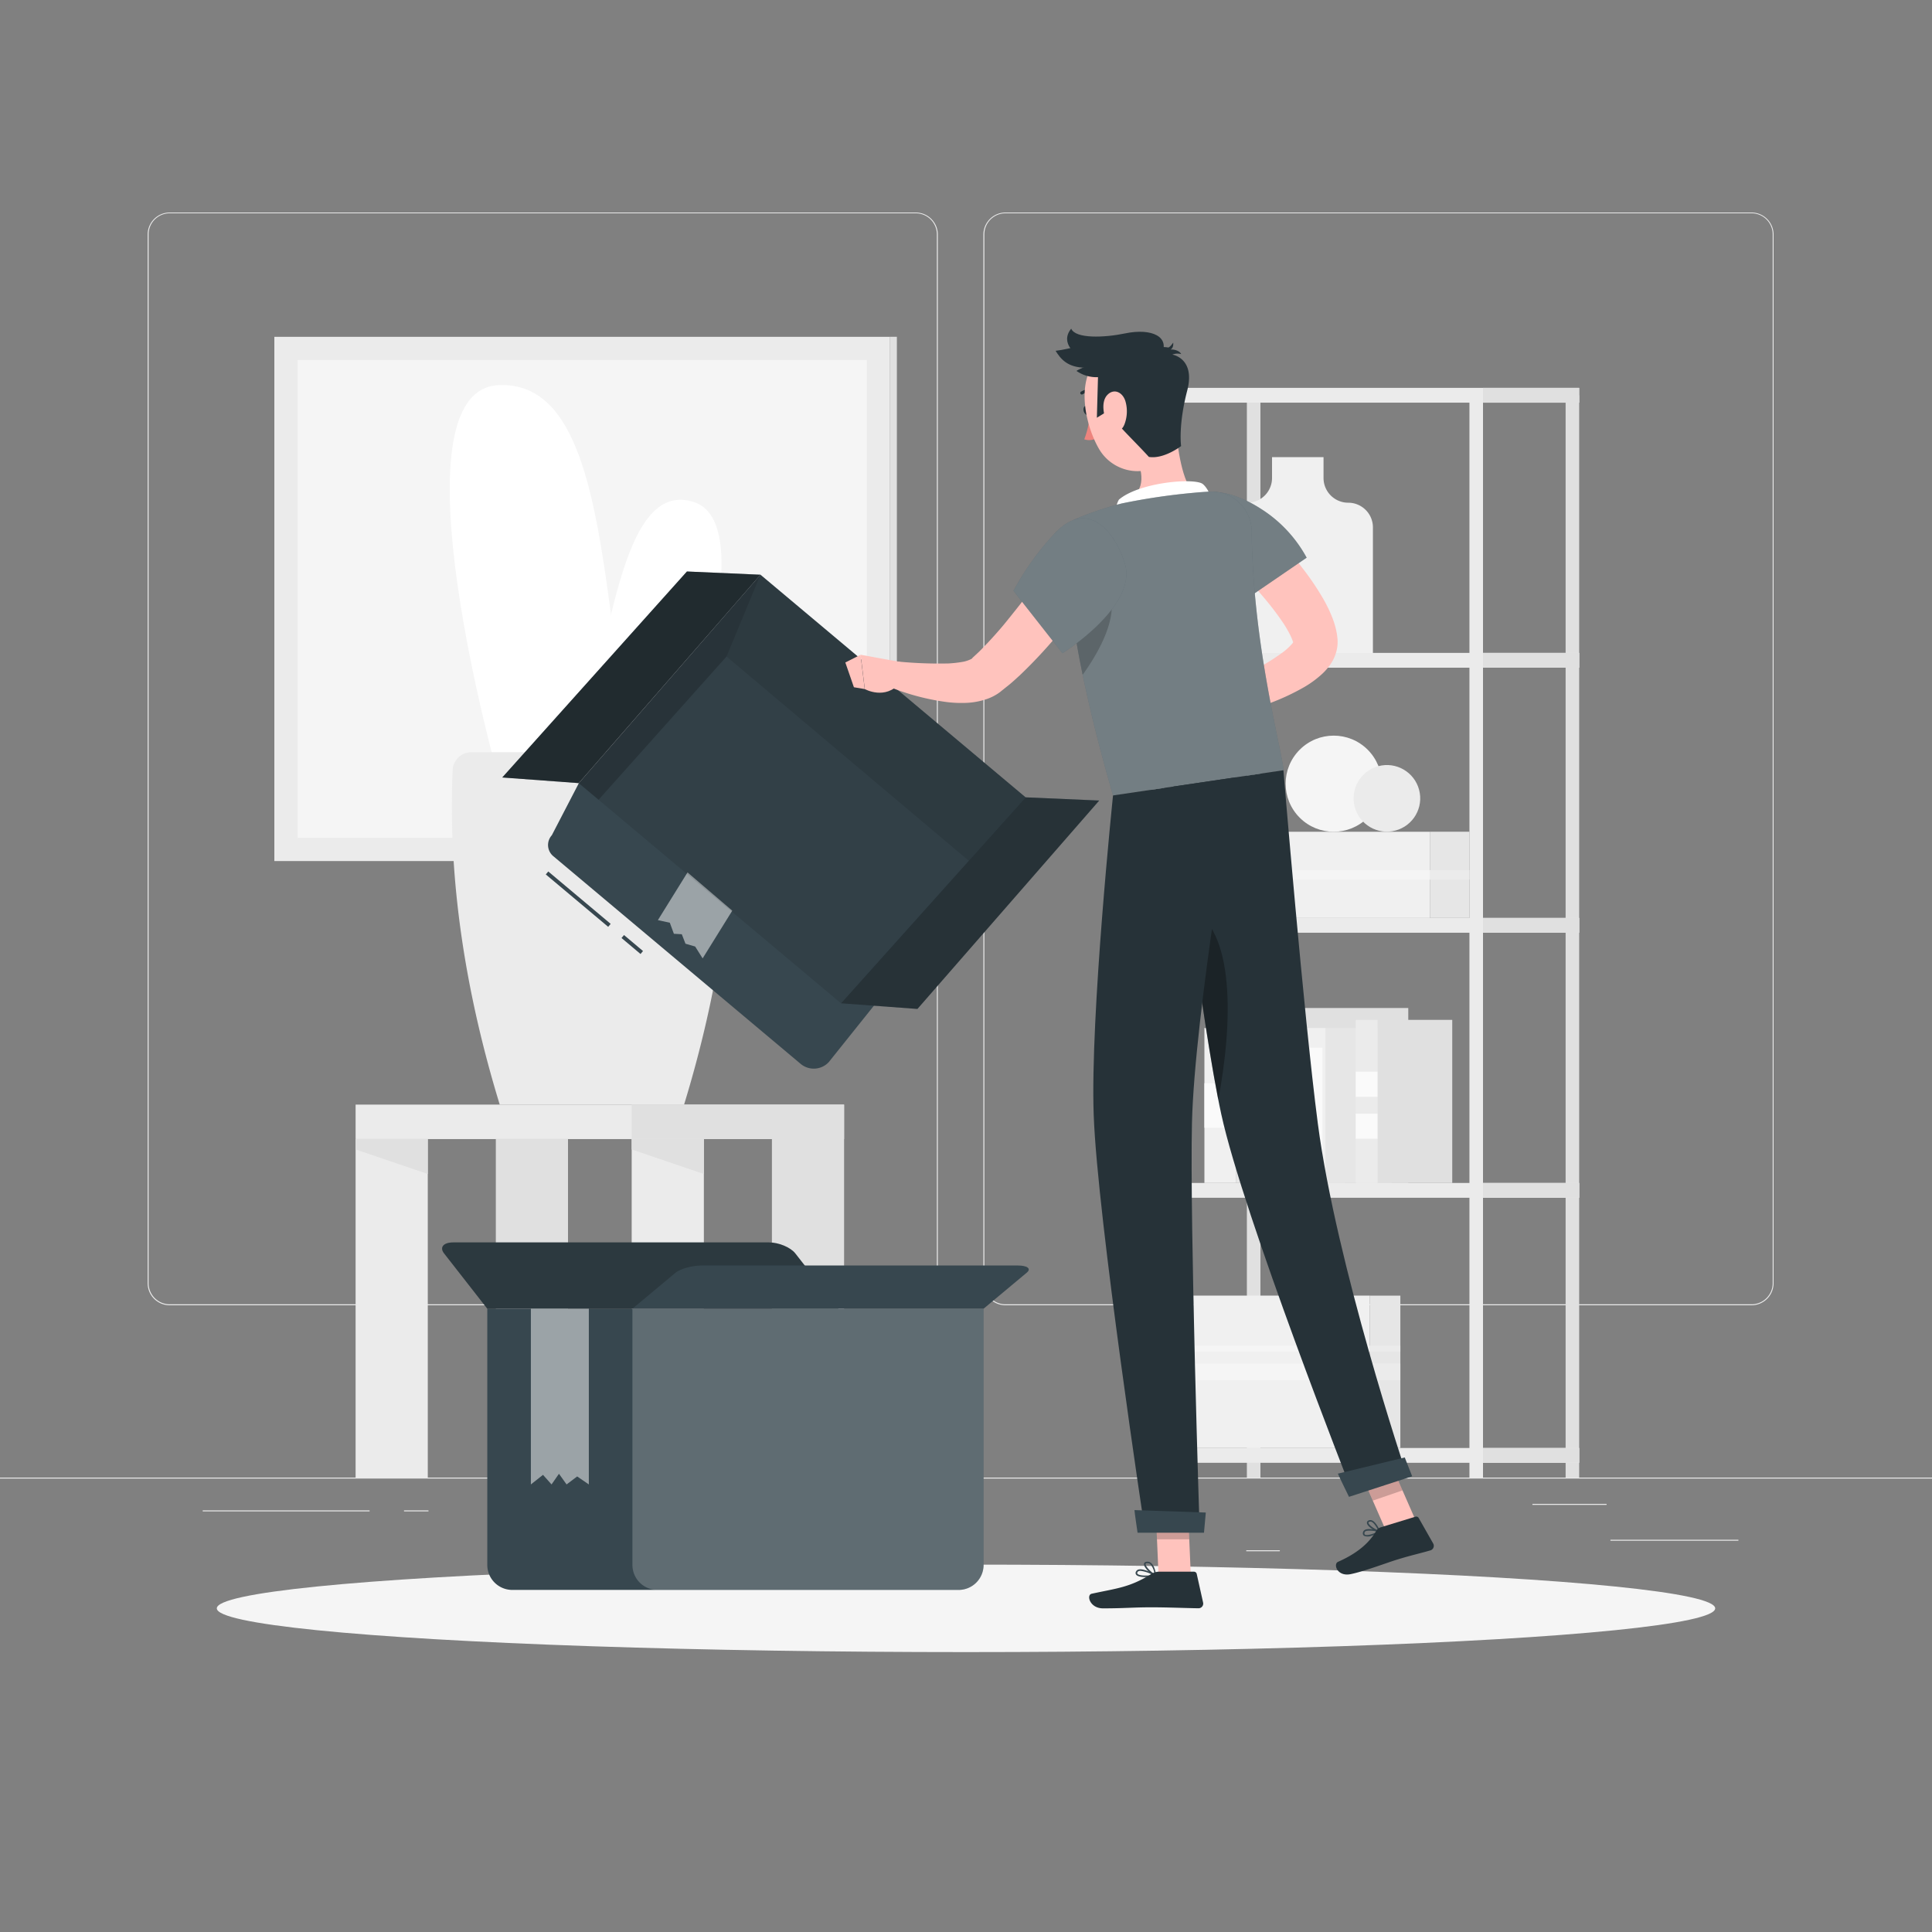 <svg xmlns="http://www.w3.org/2000/svg" viewBox="0 0 500 500">
                                        <rect x="0" y="0" width="500" height="500" fill="#808080" stroke="none"/>
                                        <g id="freepik--background-complete--inject-18">
                                            <rect y="382.4" width="500" height="0.25" style="fill:#ebebeb" />
                                            <rect x="416.78" y="398.49" width="33.12" height="0.25"
                                                style="fill:#ebebeb" />
                                            <rect x="322.53" y="401.21" width="8.69" height="0.25"
                                                style="fill:#ebebeb" />
                                            <rect x="396.59" y="389.21" width="19.19" height="0.25"
                                                style="fill:#ebebeb" />
                                            <rect x="52.46" y="390.89" width="43.19" height="0.25"
                                                style="fill:#ebebeb" />
                                            <rect x="104.56" y="390.89" width="6.33" height="0.25"
                                                style="fill:#ebebeb" />
                                            <rect x="131.47" y="395.11" width="93.68" height="0.25"
                                                style="fill:#ebebeb" />
                                            <path
                                                d="M237,337.8H43.91a5.71,5.71,0,0,1-5.7-5.71V60.66A5.71,5.71,0,0,1,43.91,55H237a5.71,5.71,0,0,1,5.71,5.71V332.09A5.71,5.71,0,0,1,237,337.8ZM43.91,55.2a5.46,5.46,0,0,0-5.45,5.46V332.09a5.46,5.46,0,0,0,5.45,5.46H237a5.47,5.47,0,0,0,5.46-5.46V60.66A5.47,5.47,0,0,0,237,55.2Z"
                                                style="fill:#ebebeb" />
                                            <path
                                                d="M453.31,337.8H260.21a5.72,5.72,0,0,1-5.71-5.71V60.66A5.72,5.72,0,0,1,260.21,55h193.1A5.71,5.71,0,0,1,459,60.66V332.09A5.71,5.71,0,0,1,453.31,337.8ZM260.21,55.2a5.47,5.47,0,0,0-5.46,5.46V332.09a5.47,5.47,0,0,0,5.46,5.46h193.1a5.47,5.47,0,0,0,5.46-5.46V60.66a5.47,5.47,0,0,0-5.46-5.46Z"
                                                style="fill:#ebebeb" />
                                            <rect x="92.03" y="285.87" width="126.42" height="8.92"
                                                style="fill:#ebebeb" />
                                            <rect x="163.48" y="285.87" width="54.97" height="8.92"
                                                style="fill:#e0e0e0" />
                                            <rect x="92.03" y="294.79" width="18.68" height="87.61"
                                                style="fill:#ebebeb" />
                                            <polygon
                                                points="110.71 303.83 92.03 297.47 92.03 294.79 110.71 294.79 110.71 303.83"
                                                style="fill:#e0e0e0" />
                                            <rect x="199.77" y="294.79" width="18.68" height="87.61"
                                                style="fill:#e0e0e0" />
                                            <rect x="163.48" y="294.79" width="18.68" height="87.61"
                                                style="fill:#ebebeb" />
                                            <polygon
                                                points="182.15 303.83 163.48 297.47 163.48 294.79 182.15 294.79 182.15 303.83"
                                                style="fill:#e0e0e0" />
                                            <rect x="128.32" y="294.79" width="18.68" height="87.61"
                                                style="fill:#e0e0e0" />
                                            <rect x="71" y="87.17" width="159.33" height="135.67"
                                                style="fill:#ebebeb" />
                                            <rect x="230.33" y="87.17" width="1.78" height="135.67"
                                                transform="translate(462.44 310) rotate(180)" style="fill:#e0e0e0" />
                                            <rect x="88.83" y="81.33" width="123.67" height="147.33"
                                                transform="translate(305.67 4.33) rotate(90)" style="fill:#f5f5f5" />
                                            <path d="M148.89,198.06c9-30,11.5-74.25,30.64-68.15s-5.93,71.53-5.93,71.53Z"
                                                style="fill:#fff" />
                                            <path
                                                d="M164.35,199.55c-9.16-43.48-6.85-101.2-35.31-99.88s0,101.77,0,101.77Z"
                                                style="fill:#fff" />
                                            <path
                                                d="M184.46,194.67H122.15a4.85,4.85,0,0,0-5,4.61c-1.27,28.7,3.43,58,12.18,86.59h47.71c8.75-28.64,13.45-57.89,12.18-86.59A4.8,4.8,0,0,0,184.46,194.67Z"
                                                style="fill:#ebebeb" />
                                            <rect x="322.69" y="102.3" width="3.51" height="280.1"
                                                style="fill:#e0e0e0" />
                                            <rect x="405.18" y="102.3" width="3.51" height="280.1"
                                                style="fill:#e0e0e0" />
                                            <rect x="297.8" y="102.3" width="3.51" height="280.1"
                                                style="fill:#ebebeb" />
                                            <rect x="380.29" y="102.3" width="3.51" height="280.1"
                                                style="fill:#ebebeb" />
                                            <rect x="297.8" y="100.38" width="110.89" height="3.83"
                                                style="fill:#ebebeb" />
                                            <rect x="297.8" y="168.97" width="110.89" height="3.83"
                                                style="fill:#ebebeb" />
                                            <rect x="297.8" y="237.56" width="110.89" height="3.83"
                                                style="fill:#ebebeb" />
                                            <rect x="297.8" y="306.15" width="110.89" height="3.83"
                                                style="fill:#ebebeb" />
                                            <rect x="297.8" y="374.74" width="110.89" height="3.83"
                                                style="fill:#ebebeb" />
                                            <rect x="383.8" y="100.38" width="24.89" height="3.83"
                                                style="fill:#e0e0e0" />
                                            <rect x="383.8" y="168.97" width="24.89" height="3.83"
                                                style="fill:#e0e0e0" />
                                            <rect x="383.8" y="237.56" width="24.89" height="3.83"
                                                style="fill:#e0e0e0" />
                                            <rect x="383.8" y="306.15" width="24.89" height="3.83"
                                                style="fill:#e0e0e0" />
                                            <rect x="383.8" y="374.74" width="24.89" height="3.83"
                                                style="fill:#e0e0e0" />
                                            <path
                                                d="M342.53,123.71v-5.4H329.2v5.4a6.39,6.39,0,0,1-6.38,6.39h0a6.39,6.39,0,0,0-6.39,6.38V169h38.88V136.48a6.39,6.39,0,0,0-6.39-6.38h0A6.39,6.39,0,0,1,342.53,123.71Z"
                                                style="fill:#f0f0f0" />
                                            <rect x="311.7" y="215.26" width="58.42" height="22.31"
                                                style="fill:#f0f0f0" />
                                            <rect x="370.12" y="215.26" width="10.17" height="22.31"
                                                transform="translate(750.41 452.82) rotate(180)"
                                                style="fill:#e6e6e6" />
                                            <rect x="370.12" y="225.18" width="10.17" height="2.46"
                                                transform="translate(750.41 452.82) rotate(180)"
                                                style="fill:#ebebeb" />
                                            <rect x="311.7" y="225.18" width="58.42" height="2.46"
                                                style="fill:#f5f5f5" />
                                            <rect x="308.84" y="335.3" width="45.63" height="39.44"
                                                style="fill:#f0f0f0" />
                                            <rect x="354.47" y="335.3" width="7.94" height="39.44"
                                                transform="translate(716.88 710.05) rotate(180)"
                                                style="fill:#e6e6e6" />
                                            <rect x="354.47" y="352.85" width="7.94" height="4.35"
                                                transform="translate(716.88 710.05) rotate(180)"
                                                style="fill:#ebebeb" />
                                            <rect x="308.84" y="352.85" width="45.63" height="4.35"
                                                style="fill:#f5f5f5" />
                                            <rect x="354.47" y="348.25" width="7.94" height="1.55"
                                                transform="translate(716.88 698.05) rotate(180)"
                                                style="fill:#ebebeb" />
                                            <rect x="308.84" y="348.25" width="45.63" height="1.55"
                                                style="fill:#f5f5f5" />
                                            <rect x="311.7" y="266.05" width="8.26" height="40.1"
                                                style="fill:#f0f0f0" />
                                            <rect x="311.7" y="280.34" width="8.26" height="11.52"
                                                style="fill:#fafafa" />
                                            <rect x="319.97" y="266.05" width="28.1" height="40.1"
                                                transform="translate(668.03 572.21) rotate(180)"
                                                style="fill:#e6e6e6" />
                                            <rect x="323.39" y="260.87" width="9.33" height="45.28"
                                                style="fill:#ebebeb" />
                                            <rect x="323.39" y="275.26" width="9.33" height="6.97"
                                                style="fill:#fafafa" />
                                            <rect x="323.39" y="286.9" width="9.33" height="6.97"
                                                style="fill:#fafafa" />
                                            <rect x="332.72" y="260.87" width="31.73" height="45.28"
                                                transform="translate(697.18 567.02) rotate(180)"
                                                style="fill:#e0e0e0" />
                                            <rect x="338.08" y="266.05" width="5.03" height="40.1"
                                                style="fill:#f0f0f0" />
                                            <rect x="338.94" y="271.13" width="3.3" height="29.94"
                                                style="fill:#fafafa" />
                                            <rect x="343.11" y="266.05" width="17.09" height="40.1"
                                                transform="translate(703.3 572.21) rotate(180)"
                                                style="fill:#e6e6e6" />
                                            <rect x="350.86" y="263.94" width="5.68" height="42.21"
                                                style="fill:#ebebeb" />
                                            <rect x="350.86" y="277.35" width="5.68" height="6.5"
                                                style="fill:#fafafa" />
                                            <rect x="350.86" y="288.21" width="5.68" height="6.5"
                                                style="fill:#fafafa" />
                                            <rect x="356.54" y="263.94" width="19.3" height="42.21"
                                                transform="translate(732.38 570.09) rotate(180)"
                                                style="fill:#e0e0e0" />
                                            <circle cx="345.16" cy="202.82" r="12.44"
                                                transform="translate(-42.32 303.47) rotate(-45)"
                                                style="fill:#f5f5f5" />
                                            <circle cx="358.92" cy="206.63" r="8.62"
                                                transform="translate(-28.46 60.16) rotate(-9.22)"
                                                style="fill:#ebebeb" />
                                        </g>
                                        <g id="freepik--Shadow--inject-18">
                                            <ellipse id="freepik--path--inject-18" cx="250" cy="416.24"
                                                rx="193.89" ry="11.32" style="fill:#f5f5f5" />
                                        </g>
                                        <g id="freepik--Box--inject-18">
                                            <path
                                                d="M126.11,338.69H254.55a0,0,0,0,1,0,0V405a6.47,6.47,0,0,1-6.47,6.47H132.58a6.47,6.47,0,0,1-6.47-6.47V338.69A0,0,0,0,1,126.11,338.69Z"
                                                style="fill:#37474F" />
                                            <path
                                                d="M126.11,338.69H217l-11.18-14.31c-1.23-1.57-4.27-2.84-6.8-2.84H117.28c-2.52,0-3.58,1.27-2.35,2.84Z"
                                                style="fill:#37474F" />
                                            <path
                                                d="M126.11,338.69H217l-11.18-14.31c-1.23-1.57-4.27-2.84-6.8-2.84H117.28c-2.52,0-3.58,1.27-2.35,2.84Z"
                                                style="opacity:0.2" />
                                            <path
                                                d="M254.55,338.69H163.67l11.18-9.33c1.23-1,4.27-1.85,6.8-1.85h81.73c2.53,0,3.58.83,2.35,1.85Z"
                                                style="fill:#37474F" />
                                            <path
                                                d="M163.67,338.69h90.88a0,0,0,0,1,0,0V405a6.47,6.47,0,0,1-6.47,6.47H170.14a6.47,6.47,0,0,1-6.47-6.47V338.69A0,0,0,0,1,163.67,338.69Z"
                                                style="fill:#fff;opacity:0.2" />
                                            <polygon
                                                points="137.39 338.69 137.39 384.17 140.53 381.69 142.74 384.17 144.66 381.41 146.63 384.17 149.37 382.1 152.39 384.17 152.39 338.69 137.39 338.69"
                                                style="fill:#fff;opacity:0.5" />
                                        </g>
                                        <g id="freepik--Character--inject-18">
                                            <line x1="157.72" y1="239.48" x2="141.57" y2="225.92"
                                                style="fill:none;stroke:#37474F;stroke-miterlimit:10" />
                                            <line x1="166.09" y1="246.51" x2="161.17" y2="242.37"
                                                style="fill:none;stroke:#37474F;stroke-miterlimit:10" />
                                            <path
                                                d="M214.47,274.89l53.28-66.59-70.94-59.56-47,53.93-7,13.49a3.76,3.76,0,0,0,.47,5.49l64,53.74A5.3,5.3,0,0,0,214.47,274.89Z"
                                                style="fill:#37474F" />
                                            <polygon
                                                points="177.93 225.78 170.26 238.13 173.35 238.8 174.4 241.66 176.45 241.78 177.4 244.23 179.91 244.96 181.84 248.03 189.51 235.68 177.93 225.78"
                                                style="fill:#fff;opacity:0.5" />
                                            <polygon
                                                points="265.43 206.35 217.65 259.65 149.78 202.67 196.81 148.74 265.43 206.35"
                                                style="opacity:0.1" />
                                            <polygon
                                                points="265.43 206.35 217.65 259.65 237.43 261.11 284.47 207.18 265.43 206.35"
                                                style="fill:#37474F" />
                                            <polygon
                                                points="265.43 206.35 217.65 259.65 237.43 261.11 284.47 207.18 265.43 206.35"
                                                style="opacity:0.3" />
                                            <polygon
                                                points="177.78 147.9 129.99 201.21 149.78 202.67 196.81 148.74 177.78 147.9"
                                                style="fill:#37474F" />
                                            <polygon
                                                points="177.78 147.9 129.99 201.21 149.78 202.67 196.81 148.74 177.78 147.9"
                                                style="opacity:0.4" />
                                            <polygon
                                                points="250.72 222.76 265.43 206.35 196.81 148.74 188.03 169.9 250.72 222.76"
                                                style="opacity:0.1" />
                                            <polygon
                                                points="149.78 202.67 196.81 148.74 188.03 169.9 154.91 206.98 149.78 202.67"
                                                style="opacity:0.2" />
                                            <path
                                                d="M282,106c.19.64,0,1.27-.42,1.39s-.91-.3-1.1-.94,0-1.27.42-1.4S281.82,105.36,282,106Z"
                                                style="fill:#263238" />
                                            <path d="M282.07,107.26a24,24,0,0,1-1.46,6.43,3.89,3.89,0,0,0,3.26-.33Z"
                                                style="fill:#ed847e" />
                                            <path
                                                d="M283.33,101.73a.4.4,0,0,0,.18-.22.38.38,0,0,0-.24-.5,3.9,3.9,0,0,0-3.58.41.4.4,0,0,0,.48.63h0a3.12,3.12,0,0,1,2.84-.3A.4.4,0,0,0,283.33,101.73Z"
                                                style="fill:#263238" />
                                            <path
                                                d="M304.24,110.28c.44,5.3,1.75,15,4.88,17.24,0,0-.74,6.37-12,8-12.34,1.82-6.8-5.26-6.8-5.26,6.49-2.6,5.58-7.57,3.72-12.09l4.76-5.46C300.63,110.69,304,107.57,304.24,110.28Z"
                                                style="fill:#ffc3bd" />
                                            <path
                                                d="M313.15,130.11c1-.91-1-4.55-2.23-5.06-3.22-1.35-16.39,0-21.34,4.25a5.46,5.46,0,0,0-.39,4.69Z"
                                                style="fill:#fff" />
                                            <path
                                                d="M355.09,397.41a2.68,2.68,0,0,1-2.08.06.82.82,0,0,1-.27-.9.91.91,0,0,1,.46-.62c1.08-.63,3.75.2,3.86.24a.19.19,0,0,1,.14.16.2.2,0,0,1-.1.2A10.76,10.76,0,0,1,355.09,397.41Zm-1.46-1.22-.23.1a.54.54,0,0,0-.27.36c-.07.36.07.47.11.5.48.34,2.11-.15,3.24-.72A6.55,6.55,0,0,0,353.63,396.19Z"
                                                style="fill:#37474F" />
                                            <path
                                                d="M357.06,396.56a.17.17,0,0,1-.1,0c-1-.2-3.09-1.45-3.2-2.39a.64.64,0,0,1,.45-.68,1.08,1.08,0,0,1,.88,0c1.16.48,2.06,2.72,2.09,2.81a.18.18,0,0,1,0,.2A.15.15,0,0,1,357.06,396.56Zm-2.6-2.73a.16.16,0,0,0-.09,0c-.23.1-.22.22-.21.27.06.56,1.48,1.57,2.49,1.94-.3-.65-1-1.91-1.71-2.21A.67.67,0,0,0,354.46,393.83Z"
                                                style="fill:#37474F" />
                                            <path
                                                d="M296.48,408.15c-1.07,0-2.1-.15-2.45-.63a.74.74,0,0,1,0-.86,1,1,0,0,1,.62-.47c1.39-.37,4.31,1.29,4.43,1.36a.19.19,0,0,1-.06.36A14.14,14.14,0,0,1,296.48,408.15Zm-1.32-1.62a1.13,1.13,0,0,0-.38.05.63.63,0,0,0-.39.27c-.14.25-.09.37,0,.44.39.54,2.5.55,4,.33A8.88,8.88,0,0,0,295.16,406.53Z"
                                                style="fill:#37474F" />
                                            <path
                                                d="M299,407.92l-.08,0c-1-.45-3-2.26-2.85-3.2,0-.22.2-.5.74-.55a1.42,1.42,0,0,1,1.09.34c1.07.87,1.29,3.12,1.3,3.21a.18.18,0,0,1-.08.18A.19.19,0,0,1,299,407.92Zm-2-3.38h-.12c-.36,0-.38.18-.39.22-.09.57,1.27,2,2.29,2.61a4.57,4.57,0,0,0-1.1-2.58A1,1,0,0,0,297,404.54Z"
                                                style="fill:#37474F" />
                                            <polygon
                                                points="308.18 407.72 299.83 407.72 299 388.4 307.35 388.4 308.18 407.72"
                                                style="fill:#ffc3bd" />
                                            <polygon
                                                points="366.83 394.53 359.14 397.18 351.16 378.97 358.85 376.32 366.83 394.53"
                                                style="fill:#ffc3bd" />
                                            <path
                                                d="M357.31,395.27l9-2.75a.73.73,0,0,1,.85.34l3.75,6.6a1.23,1.23,0,0,1-.73,1.78c-3.15.91-4.72,1.19-8.66,2.4-2.43.74-8.55,3.06-12,3.75s-4.56-2.61-3.22-3.2c6-2.65,8.46-5.66,9.89-8A2.06,2.06,0,0,1,357.31,395.27Z"
                                                style="fill:#263238" />
                                            <path
                                                d="M299.89,406.75H309a.74.74,0,0,1,.71.57l1.65,7.42a1.21,1.21,0,0,1-1.2,1.48c-3.29-.05-8-.25-12.17-.25-4.83,0-6.86.27-12.53.27-3.42,0-4.37-3.46-2.94-3.78,6.53-1.43,9.72-1.58,15.36-5.06A3.93,3.93,0,0,1,299.89,406.75Z"
                                                style="fill:#263238" />
                                            <path
                                                d="M324.14,132.84c2.43,2.23,4.53,4.46,6.71,6.79s4.2,4.74,6.16,7.31a69.73,69.73,0,0,1,5.56,8.24,35.94,35.94,0,0,1,2.34,4.94c.17.47.34.92.48,1.43a15.56,15.56,0,0,1,.41,1.57l.17.83.12.92a9.65,9.65,0,0,1,0,2.54,10.61,10.61,0,0,1-1.72,4.44,14.75,14.75,0,0,1-2.3,2.65,26.68,26.68,0,0,1-4.56,3.33,59.23,59.23,0,0,1-9,4.19,108.45,108.45,0,0,1-18.18,5l-1.75-6c5.43-2.35,10.93-4.89,16-7.6a60.56,60.56,0,0,0,7.11-4.38,16,16,0,0,0,2.59-2.3,3.63,3.63,0,0,0,.59-.85c.08-.17,0-.15-.1.21-.07.67-.06.15-.22-.21-.05-.17-.14-.4-.23-.62s-.2-.47-.31-.71a31.64,31.64,0,0,0-1.81-3.17,75.58,75.58,0,0,0-5-6.61c-1.84-2.18-3.78-4.35-5.77-6.48s-4.08-4.28-6-6.26Z"
                                                style="fill:#ffc3bd" />
                                            <path d="M310.87,180.07,303,182.45l5.06,8.32s4.65-1.92,5.68-5.87Z"
                                                style="fill:#ffc3bd" />
                                            <polygon
                                                points="299.82 185.4 302.92 192.26 308.01 190.78 302.95 182.45 299.82 185.4"
                                                style="fill:#ffc3bd" />
                                            <path
                                                d="M305.7,135.1c-.75,8,16.17,20.38,16.17,20.38l16.29-11.15a34.28,34.28,0,0,0-12-12.75C316.82,125.6,306.64,125.16,305.7,135.1Z"
                                                style="fill:#37474F" />
                                            <g style="opacity:0.3">
                                                <path
                                                    d="M305.7,135.1c-.75,8,16.17,20.38,16.17,20.38l16.29-11.15a34.28,34.28,0,0,0-12-12.75C316.82,125.6,306.64,125.16,305.7,135.1Z"
                                                    style="fill:#fff" />
                                            </g>
                                            <path
                                                d="M278,134.46s-7.31,11.22,10.05,71.4l44.14-6.52c-.62-6.1-8-32.71-8.25-61.8A10.4,10.4,0,0,0,313,127.23c-1.28.07-2.6.16-3.91.29a164.5,164.5,0,0,0-18.76,2.77A84.63,84.63,0,0,0,278,134.46Z"
                                                style="fill:#37474F" />
                                            <g style="opacity:0.3">
                                                <path
                                                    d="M278,134.46s-7.31,11.22,10.05,71.4l44.14-6.52c-.62-6.1-8-32.71-8.25-61.8A10.4,10.4,0,0,0,313,127.23c-1.28.07-2.6.16-3.91.29a164.5,164.5,0,0,0-18.76,2.77A84.63,84.63,0,0,0,278,134.46Z"
                                                    style="fill:#fff" />
                                            </g>
                                            <path
                                                d="M276.92,153.8l.15-.17,10.38.92c1.58,6.7-4.2,15.84-7.25,20.08A195,195,0,0,1,276.92,153.8Z"
                                                style="opacity:0.2" />
                                            <polygon
                                                points="299 388.41 299.43 398.37 307.78 398.37 307.35 388.41 299 388.41"
                                                style="opacity:0.2" />
                                            <polygon
                                                points="358.85 376.32 351.16 378.97 355.28 388.36 362.97 385.71 358.85 376.32"
                                                style="opacity:0.2" />
                                            <path
                                                d="M303.15,98.32c1.84,8.07,3.32,12.7.51,18-4.22,7.89-15.08,7.13-19.29-.23-3.79-6.63-6.17-18.71.67-24.15A11.3,11.3,0,0,1,303.15,98.32Z"
                                                style="fill:#ffc3bd" />
                                            <path
                                                d="M286.94,106.23l-3.07,1.88.29-10.5A9.07,9.07,0,0,1,278.6,96c1.11-1.06,18.39-7.11,23.78-6.06.56-.23,1.24-1.27,1.24-1.27s.21,1.31-.7,1.81c.66-.13,2.31.19,2.77,1.16a3.61,3.61,0,0,0-2.29.13s6,.91,3.87,9.23c-2.39,9.17-1.6,14.44-1.6,14.44s-4.46,3.45-8.34,2.81C293.19,113.69,287.21,108.21,286.94,106.23Z"
                                                style="fill:#263238" />
                                            <path
                                                d="M281.06,95.17c-4.87,0-6.62-2.38-7.87-4.38,3.5-.37,10.79-2.62,16.2-3s11.34.63,9.55,3S281.06,95.17,281.06,95.17Z"
                                                style="fill:#263238" />
                                            <path
                                                d="M282.13,93c-4-.56-7.9-4.33-4.9-7.94,1.11,2.65,8.6,2.34,13.92,1.23,7-1.46,11.85.9,9.37,5.67C299.16,94.57,282.13,93,282.13,93Z"
                                                style="fill:#263238" />
                                            <path
                                                d="M291.26,103.84a9.39,9.39,0,0,1-.26,6c-1,2.51-3.22,2-4.38-.17-1-2-1.76-5.63-.06-7.44S290.54,101.47,291.26,103.84Z"
                                                style="fill:#ffc3bd" />
                                            <path
                                                d="M303.71,203.55s7.16,60.95,12.36,84.83c5.69,26.16,33.76,97.48,33.76,97.48l14-4.84s-18-53.7-22.78-90.27c-3.67-28.08-8.9-91.41-8.9-91.41Z"
                                                style="fill:#263238" />
                                            <path d="M346.25,381.38c-.07,0,2.87,6,2.87,6l16.35-5.31-1.92-4.88Z"
                                                style="fill:#37474F" />
                                            <path
                                                d="M307.66,234.82c2.24,16.94,5.11,37,7.63,49.81C319,265,319.87,240.21,307.66,234.82Z"
                                                style="opacity:0.3" />
                                            <path
                                                d="M288.05,205.86s-5.94,57.26-5,82.7c.94,26.46,13.3,107.88,13.3,107.88h14.13s-2.6-79.88-2-105.86c.69-28.33,11.31-89.41,11.31-89.41Z"
                                                style="fill:#263238" />
                                            <path d="M293.6,390.81c-.06,0,.8,5.86.8,5.86h17.19l.47-5.23Z"
                                                style="fill:#37474F" />
                                            <path
                                                d="M285.31,148.52c-1.56,2.48-3.14,4.71-4.78,7s-3.36,4.5-5.11,6.7a126.58,126.58,0,0,1-11.57,12.62c-1.12,1-2.15,2-3.36,2.91l-.88.71-.44.35c-.16.13-.23.2-.56.44a12.58,12.58,0,0,1-3.23,1.66,18.78,18.78,0,0,1-5.53,1,30.82,30.82,0,0,1-4.77-.21,60.07,60.07,0,0,1-16.75-4.74l1.73-6a110.14,110.14,0,0,0,15.42.74,30.51,30.51,0,0,0,3.4-.37,8.18,8.18,0,0,0,2.44-.76c.24-.13.37-.26.34-.29s.13-.13.22-.22l.34-.31.67-.63c.9-.8,1.75-1.77,2.63-2.65,1.73-1.86,3.45-3.77,5.08-5.8s3.28-4.07,4.88-6.17,3.15-4.23,4.71-6.36,3.08-4.37,4.52-6.44Z"
                                                style="fill:#ffc3bd" />
                                            <path
                                                d="M291.12,145.87c3.36,11-16.15,23.19-16.15,23.19l-12.68-16.15a70.73,70.73,0,0,1,10.5-14.69C281.42,128.83,288.56,137.5,291.12,145.87Z"
                                                style="fill:#37474F" />
                                            <g style="opacity:0.3">
                                                <path
                                                    d="M291.12,145.87c3.36,11-16.15,23.19-16.15,23.19l-12.68-16.15a70.73,70.73,0,0,1,10.5-14.69C281.42,128.83,288.56,137.5,291.12,145.87Z"
                                                    style="fill:#fff" />
                                            </g>
                                            <path d="M233,171.33l-10.27-1.88,1.08,8.88s5.34,3,9.21-1.69Z"
                                                style="fill:#ffc3bd" />
                                            <polygon
                                                points="218.77 171.45 220.99 177.86 223.79 178.33 222.71 169.45 218.77 171.45"
                                                style="fill:#ffc3bd" />
                                        </g>
                                    </svg>